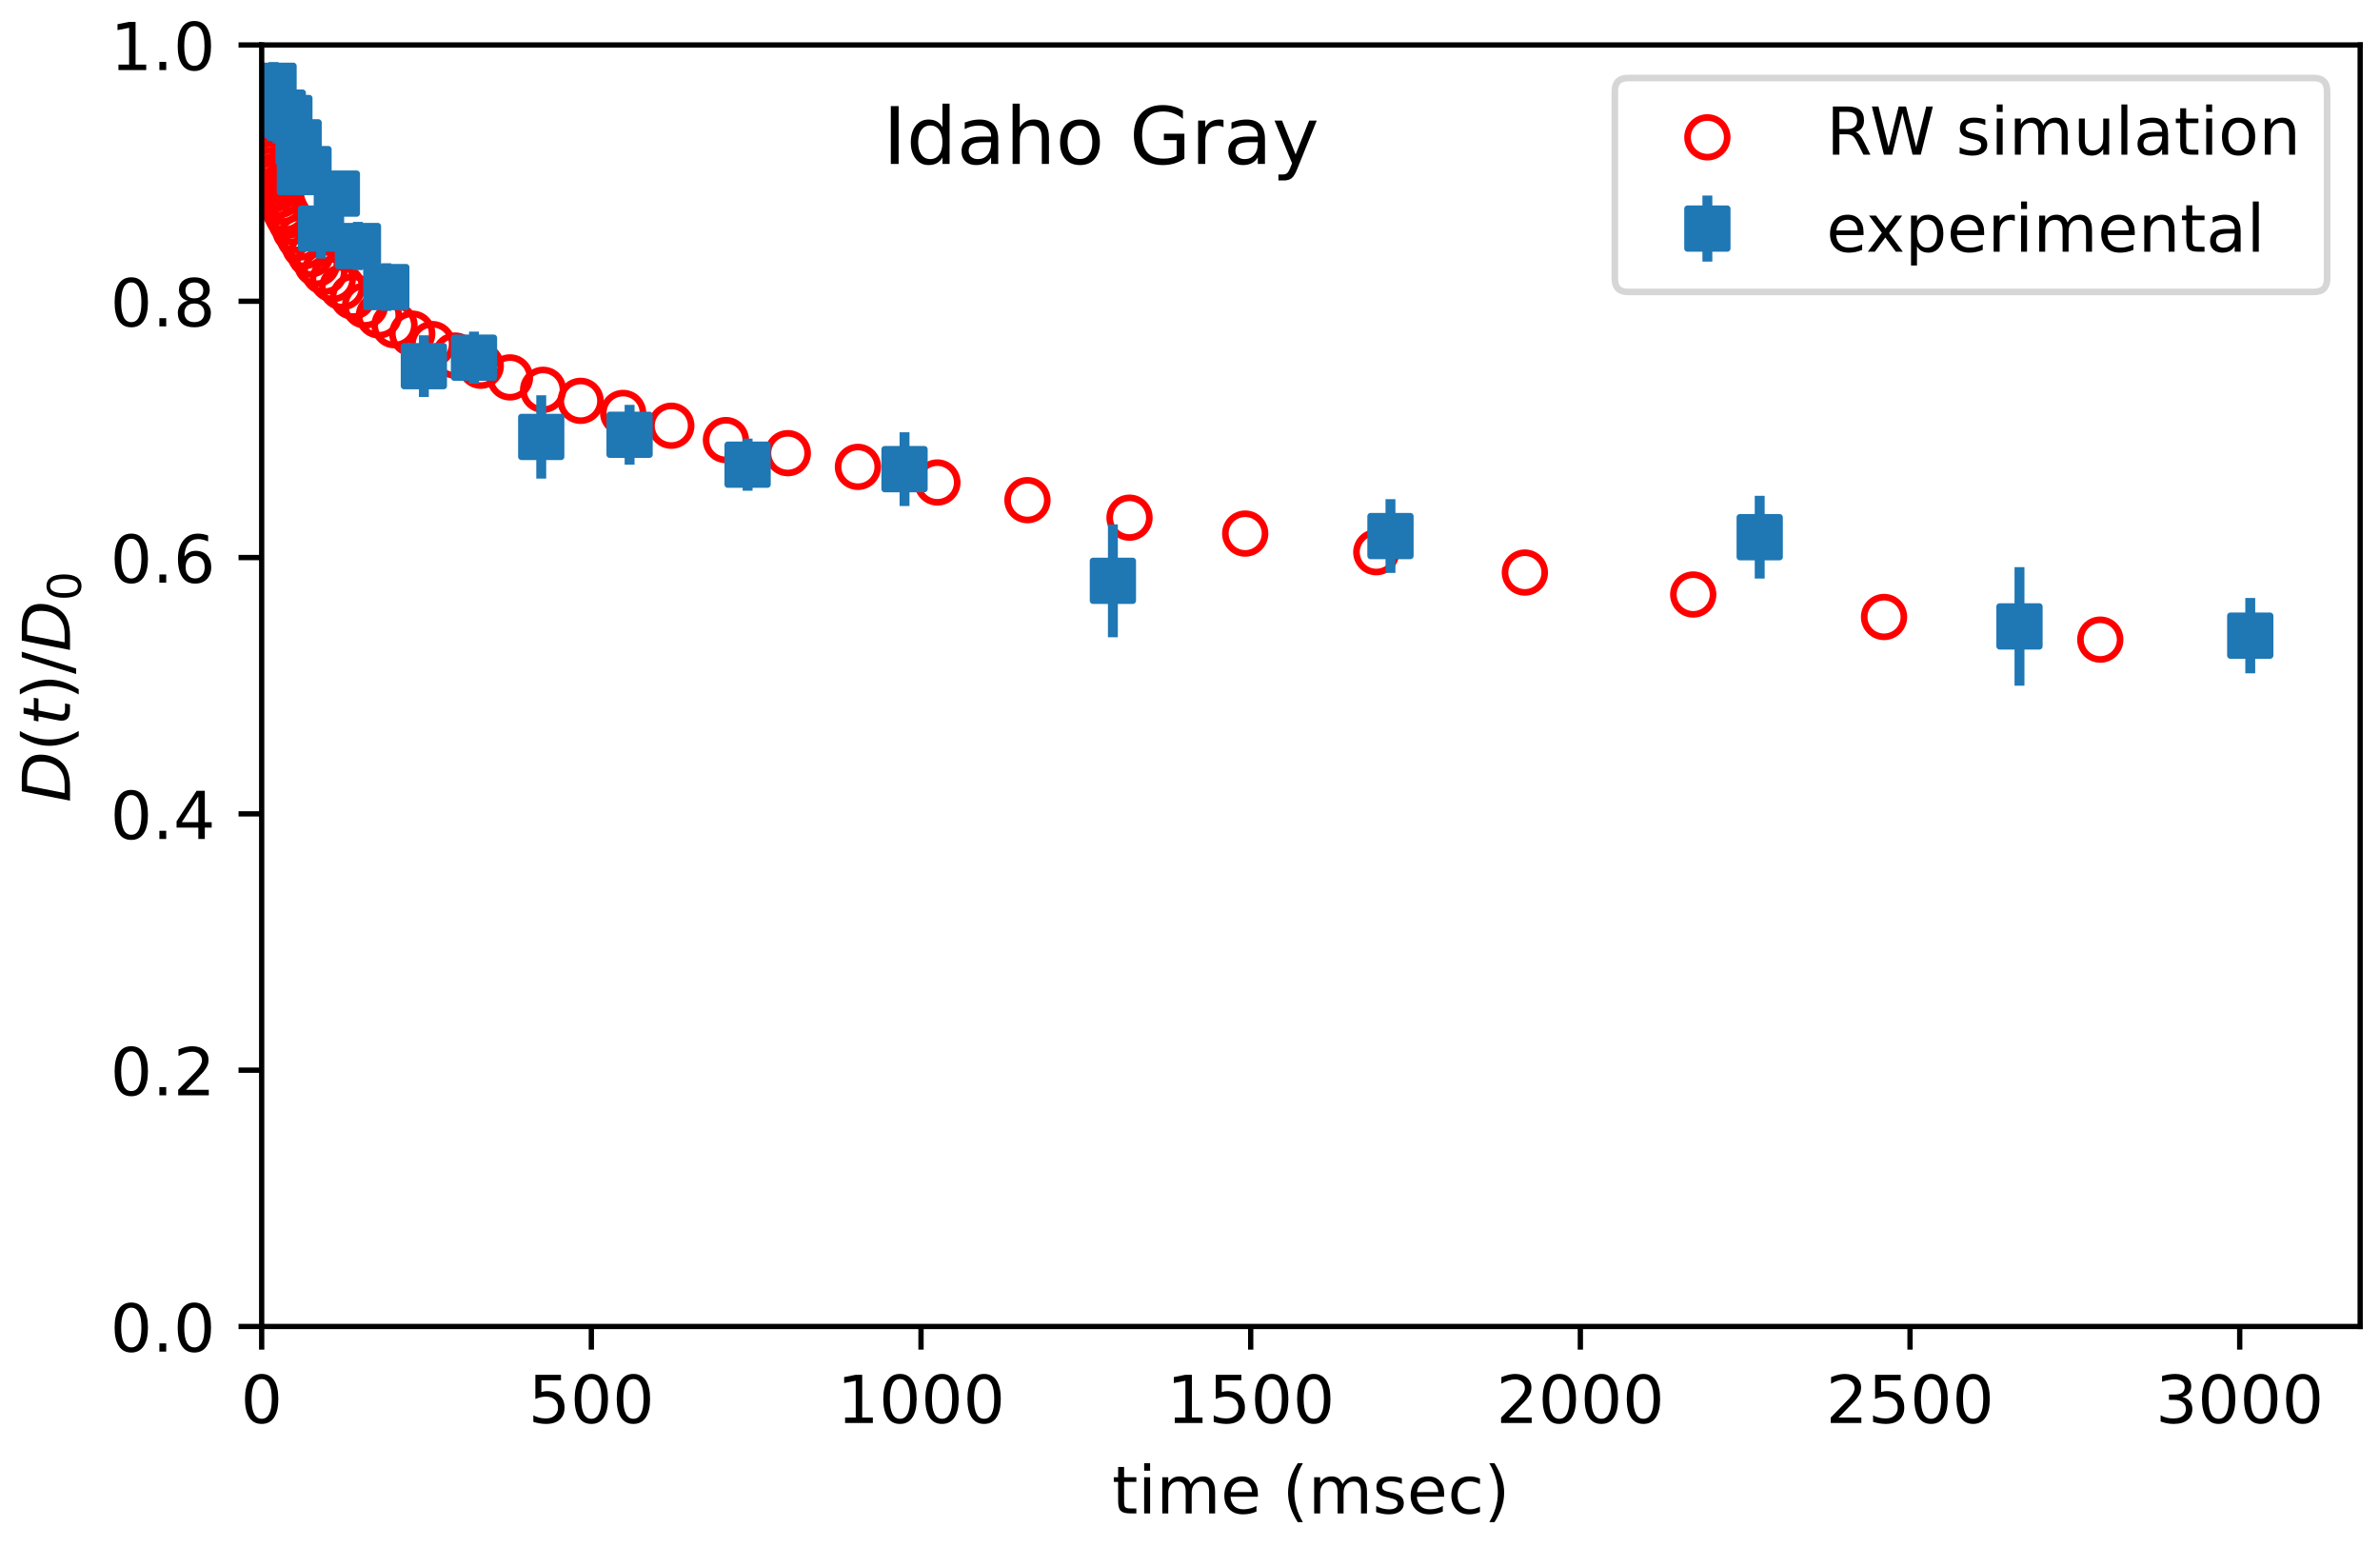 <?xml version="1.0" encoding="utf-8" standalone="no"?>
<!DOCTYPE svg PUBLIC "-//W3C//DTD SVG 1.1//EN"
  "http://www.w3.org/Graphics/SVG/1.1/DTD/svg11.dtd">
<!-- Created with matplotlib (https://matplotlib.org/) -->
<svg height="234pt" version="1.1" viewBox="0 0 360 234" width="360pt" xmlns="http://www.w3.org/2000/svg" xmlns:xlink="http://www.w3.org/1999/xlink">
 <defs>
  <style type="text/css">*{stroke-linecap:butt;stroke-linejoin:round;}</style>
 </defs>
 <g id="figure_1">
  <g id="patch_1">
   <path d="M 0 234 
L 360 234 
L 360 0 
L 0 0 
z
" style="fill:#ffffff;"/>
  </g>
  <g id="axes_1">
   <g id="patch_2">
    <path d="M 39.581 200.644 
L 357 200.644 
L 357 6.799 
L 39.581 6.799 
z
" style="fill:#ffffff;"/>
   </g>
   <g id="PathCollection_1">
    <defs>
     <path d="M 0 3 
C 0.796 3 1.559 2.684 2.121 2.121 
C 2.684 1.559 3 0.796 3 -0 
C 3 -0.796 2.684 -1.559 2.121 -2.121 
C 1.559 -2.684 0.796 -3 0 -3 
C -0.796 -3 -1.559 -2.684 -2.121 -2.121 
C -2.684 -1.559 -3 -0.796 -3 0 
C -3 0.796 -2.684 1.559 -2.121 2.121 
C -1.559 2.684 -0.796 3 0 3 
z
" id="C0_0_4585c944d9"/>
    </defs>
    <g clip-path="url(#p3c8e3749dc)">
     <use style="fill:none;stroke:#ff0000;" x="40.579" xlink:href="#C0_0_4585c944d9" y="21.823"/>
    </g>
    <g clip-path="url(#p3c8e3749dc)">
     <use style="fill:none;stroke:#ff0000;" x="40.712" xlink:href="#C0_0_4585c944d9" y="23.002"/>
    </g>
    <g clip-path="url(#p3c8e3749dc)">
     <use style="fill:none;stroke:#ff0000;" x="40.865" xlink:href="#C0_0_4585c944d9" y="23.796"/>
    </g>
    <g clip-path="url(#p3c8e3749dc)">
     <use style="fill:none;stroke:#ff0000;" x="41.034" xlink:href="#C0_0_4585c944d9" y="24.733"/>
    </g>
    <g clip-path="url(#p3c8e3749dc)">
     <use style="fill:none;stroke:#ff0000;" x="41.227" xlink:href="#C0_0_4585c944d9" y="25.685"/>
    </g>
    <g clip-path="url(#p3c8e3749dc)">
     <use style="fill:none;stroke:#ff0000;" x="41.446" xlink:href="#C0_0_4585c944d9" y="26.636"/>
    </g>
    <g clip-path="url(#p3c8e3749dc)">
     <use style="fill:none;stroke:#ff0000;" x="41.696" xlink:href="#C0_0_4585c944d9" y="27.45"/>
    </g>
    <g clip-path="url(#p3c8e3749dc)">
     <use style="fill:none;stroke:#ff0000;" x="41.978" xlink:href="#C0_0_4585c944d9" y="28.495"/>
    </g>
    <g clip-path="url(#p3c8e3749dc)">
     <use style="fill:none;stroke:#ff0000;" x="42.298" xlink:href="#C0_0_4585c944d9" y="29.499"/>
    </g>
    <g clip-path="url(#p3c8e3749dc)">
     <use style="fill:none;stroke:#ff0000;" x="42.66" xlink:href="#C0_0_4585c944d9" y="30.512"/>
    </g>
    <g clip-path="url(#p3c8e3749dc)">
     <use style="fill:none;stroke:#ff0000;" x="43.069" xlink:href="#C0_0_4585c944d9" y="31.724"/>
    </g>
    <g clip-path="url(#p3c8e3749dc)">
     <use style="fill:none;stroke:#ff0000;" x="43.534" xlink:href="#C0_0_4585c944d9" y="32.617"/>
    </g>
    <g clip-path="url(#p3c8e3749dc)">
     <use style="fill:none;stroke:#ff0000;" x="44.059" xlink:href="#C0_0_4585c944d9" y="33.58"/>
    </g>
    <g clip-path="url(#p3c8e3749dc)">
     <use style="fill:none;stroke:#ff0000;" x="44.658" xlink:href="#C0_0_4585c944d9" y="34.807"/>
    </g>
    <g clip-path="url(#p3c8e3749dc)">
     <use style="fill:none;stroke:#ff0000;" x="45.333" xlink:href="#C0_0_4585c944d9" y="35.928"/>
    </g>
    <g clip-path="url(#p3c8e3749dc)">
     <use style="fill:none;stroke:#ff0000;" x="46.097" xlink:href="#C0_0_4585c944d9" y="37.218"/>
    </g>
    <g clip-path="url(#p3c8e3749dc)">
     <use style="fill:none;stroke:#ff0000;" x="46.968" xlink:href="#C0_0_4585c944d9" y="38.489"/>
    </g>
    <g clip-path="url(#p3c8e3749dc)">
     <use style="fill:none;stroke:#ff0000;" x="47.952" xlink:href="#C0_0_4585c944d9" y="39.903"/>
    </g>
    <g clip-path="url(#p3c8e3749dc)">
     <use style="fill:none;stroke:#ff0000;" x="49.066" xlink:href="#C0_0_4585c944d9" y="41.109"/>
    </g>
    <g clip-path="url(#p3c8e3749dc)">
     <use style="fill:none;stroke:#ff0000;" x="50.333" xlink:href="#C0_0_4585c944d9" y="42.232"/>
    </g>
    <g clip-path="url(#p3c8e3749dc)">
     <use style="fill:none;stroke:#ff0000;" x="51.762" xlink:href="#C0_0_4585c944d9" y="43.438"/>
    </g>
    <g clip-path="url(#p3c8e3749dc)">
     <use style="fill:none;stroke:#ff0000;" x="53.388" xlink:href="#C0_0_4585c944d9" y="44.873"/>
    </g>
    <g clip-path="url(#p3c8e3749dc)">
     <use style="fill:none;stroke:#ff0000;" x="55.226" xlink:href="#C0_0_4585c944d9" y="46.203"/>
    </g>
    <g clip-path="url(#p3c8e3749dc)">
     <use style="fill:none;stroke:#ff0000;" x="57.314" xlink:href="#C0_0_4585c944d9" y="47.708"/>
    </g>
    <g clip-path="url(#p3c8e3749dc)">
     <use style="fill:none;stroke:#ff0000;" x="59.674" xlink:href="#C0_0_4585c944d9" y="49.192"/>
    </g>
    <g clip-path="url(#p3c8e3749dc)">
     <use style="fill:none;stroke:#ff0000;" x="62.354" xlink:href="#C0_0_4585c944d9" y="50.464"/>
    </g>
    <g clip-path="url(#p3c8e3749dc)">
     <use style="fill:none;stroke:#ff0000;" x="65.389" xlink:href="#C0_0_4585c944d9" y="52.044"/>
    </g>
    <g clip-path="url(#p3c8e3749dc)">
     <use style="fill:none;stroke:#ff0000;" x="68.83" xlink:href="#C0_0_4585c944d9" y="53.78"/>
    </g>
    <g clip-path="url(#p3c8e3749dc)">
     <use style="fill:none;stroke:#ff0000;" x="72.726" xlink:href="#C0_0_4585c944d9" y="55.32"/>
    </g>
    <g clip-path="url(#p3c8e3749dc)">
     <use style="fill:none;stroke:#ff0000;" x="77.144" xlink:href="#C0_0_4585c944d9" y="57.086"/>
    </g>
    <g clip-path="url(#p3c8e3749dc)">
     <use style="fill:none;stroke:#ff0000;" x="82.151" xlink:href="#C0_0_4585c944d9" y="58.962"/>
    </g>
    <g clip-path="url(#p3c8e3749dc)">
     <use style="fill:none;stroke:#ff0000;" x="87.826" xlink:href="#C0_0_4585c944d9" y="60.631"/>
    </g>
    <g clip-path="url(#p3c8e3749dc)">
     <use style="fill:none;stroke:#ff0000;" x="94.255" xlink:href="#C0_0_4585c944d9" y="62.458"/>
    </g>
    <g clip-path="url(#p3c8e3749dc)">
     <use style="fill:none;stroke:#ff0000;" x="101.542" xlink:href="#C0_0_4585c944d9" y="64.396"/>
    </g>
    <g clip-path="url(#p3c8e3749dc)">
     <use style="fill:none;stroke:#ff0000;" x="109.803" xlink:href="#C0_0_4585c944d9" y="66.57"/>
    </g>
    <g clip-path="url(#p3c8e3749dc)">
     <use style="fill:none;stroke:#ff0000;" x="119.162" xlink:href="#C0_0_4585c944d9" y="68.545"/>
    </g>
    <g clip-path="url(#p3c8e3749dc)">
     <use style="fill:none;stroke:#ff0000;" x="129.77" xlink:href="#C0_0_4585c944d9" y="70.621"/>
    </g>
    <g clip-path="url(#p3c8e3749dc)">
     <use style="fill:none;stroke:#ff0000;" x="141.791" xlink:href="#C0_0_4585c944d9" y="72.982"/>
    </g>
    <g clip-path="url(#p3c8e3749dc)">
     <use style="fill:none;stroke:#ff0000;" x="155.414" xlink:href="#C0_0_4585c944d9" y="75.654"/>
    </g>
    <g clip-path="url(#p3c8e3749dc)">
     <use style="fill:none;stroke:#ff0000;" x="170.853" xlink:href="#C0_0_4585c944d9" y="78.304"/>
    </g>
    <g clip-path="url(#p3c8e3749dc)">
     <use style="fill:none;stroke:#ff0000;" x="188.349" xlink:href="#C0_0_4585c944d9" y="80.708"/>
    </g>
    <g clip-path="url(#p3c8e3749dc)">
     <use style="fill:none;stroke:#ff0000;" x="208.18" xlink:href="#C0_0_4585c944d9" y="83.525"/>
    </g>
    <g clip-path="url(#p3c8e3749dc)">
     <use style="fill:none;stroke:#ff0000;" x="230.653" xlink:href="#C0_0_4585c944d9" y="86.605"/>
    </g>
    <g clip-path="url(#p3c8e3749dc)">
     <use style="fill:none;stroke:#ff0000;" x="256.118" xlink:href="#C0_0_4585c944d9" y="89.927"/>
    </g>
    <g clip-path="url(#p3c8e3749dc)">
     <use style="fill:none;stroke:#ff0000;" x="284.98" xlink:href="#C0_0_4585c944d9" y="93.326"/>
    </g>
    <g clip-path="url(#p3c8e3749dc)">
     <use style="fill:none;stroke:#ff0000;" x="317.689" xlink:href="#C0_0_4585c944d9" y="96.751"/>
    </g>
   </g>
   <g id="matplotlib.axis_1">
    <g id="xtick_1">
     <g id="line2d_1">
      <defs>
       <path d="M 0 0 
L 0 3.5 
" id="ma0c7894ec2" style="stroke:#000000;stroke-width:0.8;"/>
      </defs>
      <g>
       <use style="stroke:#000000;stroke-width:0.8;" x="39.581" xlink:href="#ma0c7894ec2" y="200.644"/>
      </g>
     </g>
     <g id="text_1">
      <!-- 0 -->
      <g transform="translate(36.4 215.242)scale(0.1 -0.1)">
       <defs>
        <path d="M 31.781 66.406 
Q 24.172 66.406 20.328 58.906 
Q 16.5 51.422 16.5 36.375 
Q 16.5 21.391 20.328 13.891 
Q 24.172 6.391 31.781 6.391 
Q 39.453 6.391 43.281 13.891 
Q 47.125 21.391 47.125 36.375 
Q 47.125 51.422 43.281 58.906 
Q 39.453 66.406 31.781 66.406 
z
M 31.781 74.219 
Q 44.047 74.219 50.516 64.516 
Q 56.984 54.828 56.984 36.375 
Q 56.984 17.969 50.516 8.266 
Q 44.047 -1.422 31.781 -1.422 
Q 19.531 -1.422 13.062 8.266 
Q 6.594 17.969 6.594 36.375 
Q 6.594 54.828 13.062 64.516 
Q 19.531 74.219 31.781 74.219 
z
" id="DejaVuSans-48"/>
       </defs>
       <use xlink:href="#DejaVuSans-48"/>
      </g>
     </g>
    </g>
    <g id="xtick_2">
     <g id="line2d_2">
      <g>
       <use style="stroke:#000000;stroke-width:0.8;" x="89.448" xlink:href="#ma0c7894ec2" y="200.644"/>
      </g>
     </g>
     <g id="text_2">
      <!-- 500 -->
      <g transform="translate(79.904 215.242)scale(0.1 -0.1)">
       <defs>
        <path d="M 10.797 72.906 
L 49.516 72.906 
L 49.516 64.594 
L 19.828 64.594 
L 19.828 46.734 
Q 21.969 47.469 24.109 47.828 
Q 26.266 48.188 28.422 48.188 
Q 40.625 48.188 47.75 41.5 
Q 54.891 34.812 54.891 23.391 
Q 54.891 11.625 47.562 5.094 
Q 40.234 -1.422 26.906 -1.422 
Q 22.312 -1.422 17.547 -0.641 
Q 12.797 0.141 7.719 1.703 
L 7.719 11.625 
Q 12.109 9.234 16.797 8.062 
Q 21.484 6.891 26.703 6.891 
Q 35.156 6.891 40.078 11.328 
Q 45.016 15.766 45.016 23.391 
Q 45.016 31 40.078 35.438 
Q 35.156 39.891 26.703 39.891 
Q 22.75 39.891 18.812 39.016 
Q 14.891 38.141 10.797 36.281 
z
" id="DejaVuSans-53"/>
       </defs>
       <use xlink:href="#DejaVuSans-53"/>
       <use x="63.623" xlink:href="#DejaVuSans-48"/>
       <use x="127.246" xlink:href="#DejaVuSans-48"/>
      </g>
     </g>
    </g>
    <g id="xtick_3">
     <g id="line2d_3">
      <g>
       <use style="stroke:#000000;stroke-width:0.8;" x="139.314" xlink:href="#ma0c7894ec2" y="200.644"/>
      </g>
     </g>
     <g id="text_3">
      <!-- 1000 -->
      <g transform="translate(126.589 215.242)scale(0.1 -0.1)">
       <defs>
        <path d="M 12.406 8.297 
L 28.516 8.297 
L 28.516 63.922 
L 10.984 60.406 
L 10.984 69.391 
L 28.422 72.906 
L 38.281 72.906 
L 38.281 8.297 
L 54.391 8.297 
L 54.391 0 
L 12.406 0 
z
" id="DejaVuSans-49"/>
       </defs>
       <use xlink:href="#DejaVuSans-49"/>
       <use x="63.623" xlink:href="#DejaVuSans-48"/>
       <use x="127.246" xlink:href="#DejaVuSans-48"/>
       <use x="190.869" xlink:href="#DejaVuSans-48"/>
      </g>
     </g>
    </g>
    <g id="xtick_4">
     <g id="line2d_4">
      <g>
       <use style="stroke:#000000;stroke-width:0.8;" x="189.181" xlink:href="#ma0c7894ec2" y="200.644"/>
      </g>
     </g>
     <g id="text_4">
      <!-- 1500 -->
      <g transform="translate(176.456 215.242)scale(0.1 -0.1)">
       <use xlink:href="#DejaVuSans-49"/>
       <use x="63.623" xlink:href="#DejaVuSans-53"/>
       <use x="127.246" xlink:href="#DejaVuSans-48"/>
       <use x="190.869" xlink:href="#DejaVuSans-48"/>
      </g>
     </g>
    </g>
    <g id="xtick_5">
     <g id="line2d_5">
      <g>
       <use style="stroke:#000000;stroke-width:0.8;" x="239.047" xlink:href="#ma0c7894ec2" y="200.644"/>
      </g>
     </g>
     <g id="text_5">
      <!-- 2000 -->
      <g transform="translate(226.322 215.242)scale(0.1 -0.1)">
       <defs>
        <path d="M 19.188 8.297 
L 53.609 8.297 
L 53.609 0 
L 7.328 0 
L 7.328 8.297 
Q 12.938 14.109 22.625 23.891 
Q 32.328 33.688 34.812 36.531 
Q 39.547 41.844 41.422 45.531 
Q 43.312 49.219 43.312 52.781 
Q 43.312 58.594 39.234 62.25 
Q 35.156 65.922 28.609 65.922 
Q 23.969 65.922 18.812 64.312 
Q 13.672 62.703 7.812 59.422 
L 7.812 69.391 
Q 13.766 71.781 18.938 73 
Q 24.125 74.219 28.422 74.219 
Q 39.75 74.219 46.484 68.547 
Q 53.219 62.891 53.219 53.422 
Q 53.219 48.922 51.531 44.891 
Q 49.859 40.875 45.406 35.406 
Q 44.188 33.984 37.641 27.219 
Q 31.109 20.453 19.188 8.297 
z
" id="DejaVuSans-50"/>
       </defs>
       <use xlink:href="#DejaVuSans-50"/>
       <use x="63.623" xlink:href="#DejaVuSans-48"/>
       <use x="127.246" xlink:href="#DejaVuSans-48"/>
       <use x="190.869" xlink:href="#DejaVuSans-48"/>
      </g>
     </g>
    </g>
    <g id="xtick_6">
     <g id="line2d_6">
      <g>
       <use style="stroke:#000000;stroke-width:0.8;" x="288.913" xlink:href="#ma0c7894ec2" y="200.644"/>
      </g>
     </g>
     <g id="text_6">
      <!-- 2500 -->
      <g transform="translate(276.188 215.242)scale(0.1 -0.1)">
       <use xlink:href="#DejaVuSans-50"/>
       <use x="63.623" xlink:href="#DejaVuSans-53"/>
       <use x="127.246" xlink:href="#DejaVuSans-48"/>
       <use x="190.869" xlink:href="#DejaVuSans-48"/>
      </g>
     </g>
    </g>
    <g id="xtick_7">
     <g id="line2d_7">
      <g>
       <use style="stroke:#000000;stroke-width:0.8;" x="338.78" xlink:href="#ma0c7894ec2" y="200.644"/>
      </g>
     </g>
     <g id="text_7">
      <!-- 3000 -->
      <g transform="translate(326.055 215.242)scale(0.1 -0.1)">
       <defs>
        <path d="M 40.578 39.312 
Q 47.656 37.797 51.625 33 
Q 55.609 28.219 55.609 21.188 
Q 55.609 10.406 48.188 4.484 
Q 40.766 -1.422 27.094 -1.422 
Q 22.516 -1.422 17.656 -0.516 
Q 12.797 0.391 7.625 2.203 
L 7.625 11.719 
Q 11.719 9.328 16.594 8.109 
Q 21.484 6.891 26.812 6.891 
Q 36.078 6.891 40.938 10.547 
Q 45.797 14.203 45.797 21.188 
Q 45.797 27.641 41.281 31.266 
Q 36.766 34.906 28.719 34.906 
L 20.219 34.906 
L 20.219 43.016 
L 29.109 43.016 
Q 36.375 43.016 40.234 45.922 
Q 44.094 48.828 44.094 54.297 
Q 44.094 59.906 40.109 62.906 
Q 36.141 65.922 28.719 65.922 
Q 24.656 65.922 20.016 65.031 
Q 15.375 64.156 9.812 62.312 
L 9.812 71.094 
Q 15.438 72.656 20.344 73.438 
Q 25.25 74.219 29.594 74.219 
Q 40.828 74.219 47.359 69.109 
Q 53.906 64.016 53.906 55.328 
Q 53.906 49.266 50.438 45.094 
Q 46.969 40.922 40.578 39.312 
z
" id="DejaVuSans-51"/>
       </defs>
       <use xlink:href="#DejaVuSans-51"/>
       <use x="63.623" xlink:href="#DejaVuSans-48"/>
       <use x="127.246" xlink:href="#DejaVuSans-48"/>
       <use x="190.869" xlink:href="#DejaVuSans-48"/>
      </g>
     </g>
    </g>
    <g id="text_8">
     <!-- time (msec) -->
     <g transform="translate(168.203 228.92)scale(0.1 -0.1)">
      <defs>
       <path d="M 18.312 70.219 
L 18.312 54.688 
L 36.812 54.688 
L 36.812 47.703 
L 18.312 47.703 
L 18.312 18.016 
Q 18.312 11.328 20.141 9.422 
Q 21.969 7.516 27.594 7.516 
L 36.812 7.516 
L 36.812 0 
L 27.594 0 
Q 17.188 0 13.234 3.875 
Q 9.281 7.766 9.281 18.016 
L 9.281 47.703 
L 2.688 47.703 
L 2.688 54.688 
L 9.281 54.688 
L 9.281 70.219 
z
" id="DejaVuSans-116"/>
       <path d="M 9.422 54.688 
L 18.406 54.688 
L 18.406 0 
L 9.422 0 
z
M 9.422 75.984 
L 18.406 75.984 
L 18.406 64.594 
L 9.422 64.594 
z
" id="DejaVuSans-105"/>
       <path d="M 52 44.188 
Q 55.375 50.25 60.062 53.125 
Q 64.75 56 71.094 56 
Q 79.641 56 84.281 50.016 
Q 88.922 44.047 88.922 33.016 
L 88.922 0 
L 79.891 0 
L 79.891 32.719 
Q 79.891 40.578 77.094 44.375 
Q 74.312 48.188 68.609 48.188 
Q 61.625 48.188 57.562 43.547 
Q 53.516 38.922 53.516 30.906 
L 53.516 0 
L 44.484 0 
L 44.484 32.719 
Q 44.484 40.625 41.703 44.406 
Q 38.922 48.188 33.109 48.188 
Q 26.219 48.188 22.156 43.531 
Q 18.109 38.875 18.109 30.906 
L 18.109 0 
L 9.078 0 
L 9.078 54.688 
L 18.109 54.688 
L 18.109 46.188 
Q 21.188 51.219 25.484 53.609 
Q 29.781 56 35.688 56 
Q 41.656 56 45.828 52.969 
Q 50 49.953 52 44.188 
z
" id="DejaVuSans-109"/>
       <path d="M 56.203 29.594 
L 56.203 25.203 
L 14.891 25.203 
Q 15.484 15.922 20.484 11.062 
Q 25.484 6.203 34.422 6.203 
Q 39.594 6.203 44.453 7.469 
Q 49.312 8.734 54.109 11.281 
L 54.109 2.781 
Q 49.266 0.734 44.188 -0.344 
Q 39.109 -1.422 33.891 -1.422 
Q 20.797 -1.422 13.156 6.188 
Q 5.516 13.812 5.516 26.812 
Q 5.516 40.234 12.766 48.109 
Q 20.016 56 32.328 56 
Q 43.359 56 49.781 48.891 
Q 56.203 41.797 56.203 29.594 
z
M 47.219 32.234 
Q 47.125 39.594 43.094 43.984 
Q 39.062 48.391 32.422 48.391 
Q 24.906 48.391 20.391 44.141 
Q 15.875 39.891 15.188 32.172 
z
" id="DejaVuSans-101"/>
       <path id="DejaVuSans-32"/>
       <path d="M 31 75.875 
Q 24.469 64.656 21.281 53.656 
Q 18.109 42.672 18.109 31.391 
Q 18.109 20.125 21.312 9.062 
Q 24.516 -2 31 -13.188 
L 23.188 -13.188 
Q 15.875 -1.703 12.234 9.375 
Q 8.594 20.453 8.594 31.391 
Q 8.594 42.281 12.203 53.312 
Q 15.828 64.359 23.188 75.875 
z
" id="DejaVuSans-40"/>
       <path d="M 44.281 53.078 
L 44.281 44.578 
Q 40.484 46.531 36.375 47.5 
Q 32.281 48.484 27.875 48.484 
Q 21.188 48.484 17.844 46.438 
Q 14.5 44.391 14.5 40.281 
Q 14.5 37.156 16.891 35.375 
Q 19.281 33.594 26.516 31.984 
L 29.594 31.297 
Q 39.156 29.25 43.188 25.516 
Q 47.219 21.781 47.219 15.094 
Q 47.219 7.469 41.188 3.016 
Q 35.156 -1.422 24.609 -1.422 
Q 20.219 -1.422 15.453 -0.562 
Q 10.688 0.297 5.422 2 
L 5.422 11.281 
Q 10.406 8.688 15.234 7.391 
Q 20.062 6.109 24.812 6.109 
Q 31.156 6.109 34.562 8.281 
Q 37.984 10.453 37.984 14.406 
Q 37.984 18.062 35.516 20.016 
Q 33.062 21.969 24.703 23.781 
L 21.578 24.516 
Q 13.234 26.266 9.516 29.906 
Q 5.812 33.547 5.812 39.891 
Q 5.812 47.609 11.281 51.797 
Q 16.75 56 26.812 56 
Q 31.781 56 36.172 55.266 
Q 40.578 54.547 44.281 53.078 
z
" id="DejaVuSans-115"/>
       <path d="M 48.781 52.594 
L 48.781 44.188 
Q 44.969 46.297 41.141 47.344 
Q 37.312 48.391 33.406 48.391 
Q 24.656 48.391 19.812 42.844 
Q 14.984 37.312 14.984 27.297 
Q 14.984 17.281 19.812 11.734 
Q 24.656 6.203 33.406 6.203 
Q 37.312 6.203 41.141 7.25 
Q 44.969 8.297 48.781 10.406 
L 48.781 2.094 
Q 45.016 0.344 40.984 -0.531 
Q 36.969 -1.422 32.422 -1.422 
Q 20.062 -1.422 12.781 6.344 
Q 5.516 14.109 5.516 27.297 
Q 5.516 40.672 12.859 48.328 
Q 20.219 56 33.016 56 
Q 37.156 56 41.109 55.141 
Q 45.062 54.297 48.781 52.594 
z
" id="DejaVuSans-99"/>
       <path d="M 8.016 75.875 
L 15.828 75.875 
Q 23.141 64.359 26.781 53.312 
Q 30.422 42.281 30.422 31.391 
Q 30.422 20.453 26.781 9.375 
Q 23.141 -1.703 15.828 -13.188 
L 8.016 -13.188 
Q 14.5 -2 17.703 9.062 
Q 20.906 20.125 20.906 31.391 
Q 20.906 42.672 17.703 53.656 
Q 14.5 64.656 8.016 75.875 
z
" id="DejaVuSans-41"/>
      </defs>
      <use xlink:href="#DejaVuSans-116"/>
      <use x="39.209" xlink:href="#DejaVuSans-105"/>
      <use x="66.992" xlink:href="#DejaVuSans-109"/>
      <use x="164.404" xlink:href="#DejaVuSans-101"/>
      <use x="225.928" xlink:href="#DejaVuSans-32"/>
      <use x="257.715" xlink:href="#DejaVuSans-40"/>
      <use x="296.729" xlink:href="#DejaVuSans-109"/>
      <use x="394.141" xlink:href="#DejaVuSans-115"/>
      <use x="446.24" xlink:href="#DejaVuSans-101"/>
      <use x="507.764" xlink:href="#DejaVuSans-99"/>
      <use x="562.744" xlink:href="#DejaVuSans-41"/>
     </g>
    </g>
   </g>
   <g id="matplotlib.axis_2">
    <g id="ytick_1">
     <g id="line2d_8">
      <defs>
       <path d="M 0 0 
L -3.5 0 
" id="mb17538ccdf" style="stroke:#000000;stroke-width:0.8;"/>
      </defs>
      <g>
       <use style="stroke:#000000;stroke-width:0.8;" x="39.581" xlink:href="#mb17538ccdf" y="200.644"/>
      </g>
     </g>
     <g id="text_9">
      <!-- 0.0 -->
      <g transform="translate(16.678 204.443)scale(0.1 -0.1)">
       <defs>
        <path d="M 10.688 12.406 
L 21 12.406 
L 21 0 
L 10.688 0 
z
" id="DejaVuSans-46"/>
       </defs>
       <use xlink:href="#DejaVuSans-48"/>
       <use x="63.623" xlink:href="#DejaVuSans-46"/>
       <use x="95.41" xlink:href="#DejaVuSans-48"/>
      </g>
     </g>
    </g>
    <g id="ytick_2">
     <g id="line2d_9">
      <g>
       <use style="stroke:#000000;stroke-width:0.8;" x="39.581" xlink:href="#mb17538ccdf" y="161.875"/>
      </g>
     </g>
     <g id="text_10">
      <!-- 0.2 -->
      <g transform="translate(16.678 165.674)scale(0.1 -0.1)">
       <use xlink:href="#DejaVuSans-48"/>
       <use x="63.623" xlink:href="#DejaVuSans-46"/>
       <use x="95.41" xlink:href="#DejaVuSans-50"/>
      </g>
     </g>
    </g>
    <g id="ytick_3">
     <g id="line2d_10">
      <g>
       <use style="stroke:#000000;stroke-width:0.8;" x="39.581" xlink:href="#mb17538ccdf" y="123.106"/>
      </g>
     </g>
     <g id="text_11">
      <!-- 0.4 -->
      <g transform="translate(16.678 126.905)scale(0.1 -0.1)">
       <defs>
        <path d="M 37.797 64.312 
L 12.891 25.391 
L 37.797 25.391 
z
M 35.203 72.906 
L 47.609 72.906 
L 47.609 25.391 
L 58.016 25.391 
L 58.016 17.188 
L 47.609 17.188 
L 47.609 0 
L 37.797 0 
L 37.797 17.188 
L 4.891 17.188 
L 4.891 26.703 
z
" id="DejaVuSans-52"/>
       </defs>
       <use xlink:href="#DejaVuSans-48"/>
       <use x="63.623" xlink:href="#DejaVuSans-46"/>
       <use x="95.41" xlink:href="#DejaVuSans-52"/>
      </g>
     </g>
    </g>
    <g id="ytick_4">
     <g id="line2d_11">
      <g>
       <use style="stroke:#000000;stroke-width:0.8;" x="39.581" xlink:href="#mb17538ccdf" y="84.337"/>
      </g>
     </g>
     <g id="text_12">
      <!-- 0.6 -->
      <g transform="translate(16.678 88.136)scale(0.1 -0.1)">
       <defs>
        <path d="M 33.016 40.375 
Q 26.375 40.375 22.484 35.828 
Q 18.609 31.297 18.609 23.391 
Q 18.609 15.531 22.484 10.953 
Q 26.375 6.391 33.016 6.391 
Q 39.656 6.391 43.531 10.953 
Q 47.406 15.531 47.406 23.391 
Q 47.406 31.297 43.531 35.828 
Q 39.656 40.375 33.016 40.375 
z
M 52.594 71.297 
L 52.594 62.312 
Q 48.875 64.062 45.094 64.984 
Q 41.312 65.922 37.594 65.922 
Q 27.828 65.922 22.672 59.328 
Q 17.531 52.734 16.797 39.406 
Q 19.672 43.656 24.016 45.922 
Q 28.375 48.188 33.594 48.188 
Q 44.578 48.188 50.953 41.516 
Q 57.328 34.859 57.328 23.391 
Q 57.328 12.156 50.688 5.359 
Q 44.047 -1.422 33.016 -1.422 
Q 20.359 -1.422 13.672 8.266 
Q 6.984 17.969 6.984 36.375 
Q 6.984 53.656 15.188 63.938 
Q 23.391 74.219 37.203 74.219 
Q 40.922 74.219 44.703 73.484 
Q 48.484 72.75 52.594 71.297 
z
" id="DejaVuSans-54"/>
       </defs>
       <use xlink:href="#DejaVuSans-48"/>
       <use x="63.623" xlink:href="#DejaVuSans-46"/>
       <use x="95.41" xlink:href="#DejaVuSans-54"/>
      </g>
     </g>
    </g>
    <g id="ytick_5">
     <g id="line2d_12">
      <g>
       <use style="stroke:#000000;stroke-width:0.8;" x="39.581" xlink:href="#mb17538ccdf" y="45.568"/>
      </g>
     </g>
     <g id="text_13">
      <!-- 0.8 -->
      <g transform="translate(16.678 49.367)scale(0.1 -0.1)">
       <defs>
        <path d="M 31.781 34.625 
Q 24.75 34.625 20.719 30.859 
Q 16.703 27.094 16.703 20.516 
Q 16.703 13.922 20.719 10.156 
Q 24.75 6.391 31.781 6.391 
Q 38.812 6.391 42.859 10.172 
Q 46.922 13.969 46.922 20.516 
Q 46.922 27.094 42.891 30.859 
Q 38.875 34.625 31.781 34.625 
z
M 21.922 38.812 
Q 15.578 40.375 12.031 44.719 
Q 8.5 49.078 8.5 55.328 
Q 8.5 64.062 14.719 69.141 
Q 20.953 74.219 31.781 74.219 
Q 42.672 74.219 48.875 69.141 
Q 55.078 64.062 55.078 55.328 
Q 55.078 49.078 51.531 44.719 
Q 48 40.375 41.703 38.812 
Q 48.828 37.156 52.797 32.312 
Q 56.781 27.484 56.781 20.516 
Q 56.781 9.906 50.312 4.234 
Q 43.844 -1.422 31.781 -1.422 
Q 19.734 -1.422 13.25 4.234 
Q 6.781 9.906 6.781 20.516 
Q 6.781 27.484 10.781 32.312 
Q 14.797 37.156 21.922 38.812 
z
M 18.312 54.391 
Q 18.312 48.734 21.844 45.562 
Q 25.391 42.391 31.781 42.391 
Q 38.141 42.391 41.719 45.562 
Q 45.312 48.734 45.312 54.391 
Q 45.312 60.062 41.719 63.234 
Q 38.141 66.406 31.781 66.406 
Q 25.391 66.406 21.844 63.234 
Q 18.312 60.062 18.312 54.391 
z
" id="DejaVuSans-56"/>
       </defs>
       <use xlink:href="#DejaVuSans-48"/>
       <use x="63.623" xlink:href="#DejaVuSans-46"/>
       <use x="95.41" xlink:href="#DejaVuSans-56"/>
      </g>
     </g>
    </g>
    <g id="ytick_6">
     <g id="line2d_13">
      <g>
       <use style="stroke:#000000;stroke-width:0.8;" x="39.581" xlink:href="#mb17538ccdf" y="6.799"/>
      </g>
     </g>
     <g id="text_14">
      <!-- 1.0 -->
      <g transform="translate(16.678 10.599)scale(0.1 -0.1)">
       <use xlink:href="#DejaVuSans-49"/>
       <use x="63.623" xlink:href="#DejaVuSans-46"/>
       <use x="95.41" xlink:href="#DejaVuSans-48"/>
      </g>
     </g>
    </g>
    <g id="text_15">
     <!-- $D(t)/D_0$ -->
     <g transform="translate(10.599 121.371)rotate(-90)scale(0.1 -0.1)">
      <defs>
       <path d="M 16.891 72.906 
L 38.094 72.906 
Q 54.984 72.906 63.594 65.75 
Q 72.219 58.594 72.219 44.484 
Q 72.219 35.156 68.938 26.531 
Q 65.672 17.922 59.906 12.016 
Q 54.109 5.953 45.172 2.969 
Q 36.234 0 24.031 0 
L 2.688 0 
z
M 25.203 64.797 
L 14.203 8.109 
L 27.094 8.109 
Q 43.656 8.109 52.734 17.625 
Q 61.812 27.156 61.812 44.484 
Q 61.812 54.984 55.953 59.891 
Q 50.094 64.797 37.594 64.797 
z
" id="DejaVuSans-Oblique-68"/>
       <path d="M 42.281 54.688 
L 40.922 47.703 
L 23 47.703 
L 17.188 18.016 
Q 16.891 16.359 16.75 15.234 
Q 16.609 14.109 16.609 13.484 
Q 16.609 10.359 18.484 8.938 
Q 20.359 7.516 24.516 7.516 
L 33.594 7.516 
L 32.078 0 
L 23.484 0 
Q 15.484 0 11.547 3.125 
Q 7.625 6.25 7.625 12.594 
Q 7.625 13.719 7.766 15.062 
Q 7.906 16.406 8.203 18.016 
L 14.016 47.703 
L 6.391 47.703 
L 7.812 54.688 
L 15.281 54.688 
L 18.312 70.219 
L 27.297 70.219 
L 24.312 54.688 
z
" id="DejaVuSans-Oblique-116"/>
       <path d="M 25.391 72.906 
L 33.688 72.906 
L 8.297 -9.281 
L 0 -9.281 
z
" id="DejaVuSans-47"/>
      </defs>
      <use transform="translate(0 0.125)" xlink:href="#DejaVuSans-Oblique-68"/>
      <use transform="translate(77.002 0.125)" xlink:href="#DejaVuSans-40"/>
      <use transform="translate(116.016 0.125)" xlink:href="#DejaVuSans-Oblique-116"/>
      <use transform="translate(155.225 0.125)" xlink:href="#DejaVuSans-41"/>
      <use transform="translate(194.238 0.125)" xlink:href="#DejaVuSans-47"/>
      <use transform="translate(227.93 0.125)" xlink:href="#DejaVuSans-Oblique-68"/>
      <use transform="translate(304.932 -16.281)scale(0.7)" xlink:href="#DejaVuSans-48"/>
     </g>
    </g>
   </g>
   <g id="LineCollection_1">
    <path clip-path="url(#p3c8e3749dc)" d="M 41.377 16.567 
L 41.377 9.389 
" style="fill:none;stroke:#1f77b4;stroke-width:1.5;"/>
    <path clip-path="url(#p3c8e3749dc)" d="M 41.975 21.678 
L 41.975 13.067 
" style="fill:none;stroke:#1f77b4;stroke-width:1.5;"/>
    <path clip-path="url(#p3c8e3749dc)" d="M 42.773 18.839 
L 42.773 15.231 
" style="fill:none;stroke:#1f77b4;stroke-width:1.5;"/>
    <path clip-path="url(#p3c8e3749dc)" d="M 43.77 18.675 
L 43.77 17.028 
" style="fill:none;stroke:#1f77b4;stroke-width:1.5;"/>
    <path clip-path="url(#p3c8e3749dc)" d="M 45.167 22.967 
L 45.167 20.096 
" style="fill:none;stroke:#1f77b4;stroke-width:1.5;"/>
    <path clip-path="url(#p3c8e3749dc)" d="M 45.366 28.722 
L 45.366 23.344 
" style="fill:none;stroke:#1f77b4;stroke-width:1.5;"/>
    <path clip-path="url(#p3c8e3749dc)" d="M 46.663 27.959 
L 46.663 23.194 
" style="fill:none;stroke:#1f77b4;stroke-width:1.5;"/>
    <path clip-path="url(#p3c8e3749dc)" d="M 48.557 39.121 
L 48.557 30.021 
" style="fill:none;stroke:#1f77b4;stroke-width:1.5;"/>
    <path clip-path="url(#p3c8e3749dc)" d="M 50.951 31.665 
L 50.951 26.912 
" style="fill:none;stroke:#1f77b4;stroke-width:1.5;"/>
    <path clip-path="url(#p3c8e3749dc)" d="M 54.142 40.86 
L 54.142 33.566 
" style="fill:none;stroke:#1f77b4;stroke-width:1.5;"/>
    <path clip-path="url(#p3c8e3749dc)" d="M 58.431 47.027 
L 58.431 39.82 
" style="fill:none;stroke:#1f77b4;stroke-width:1.5;"/>
    <path clip-path="url(#p3c8e3749dc)" d="M 64.116 60.051 
L 64.116 50.719 
" style="fill:none;stroke:#1f77b4;stroke-width:1.5;"/>
    <path clip-path="url(#p3c8e3749dc)" d="M 71.695 58.042 
L 71.695 50.164 
" style="fill:none;stroke:#1f77b4;stroke-width:1.5;"/>
    <path clip-path="url(#p3c8e3749dc)" d="M 81.868 72.397 
L 81.868 59.784 
" style="fill:none;stroke:#1f77b4;stroke-width:1.5;"/>
    <path clip-path="url(#p3c8e3749dc)" d="M 95.232 70.295 
L 95.232 61.239 
" style="fill:none;stroke:#1f77b4;stroke-width:1.5;"/>
    <path clip-path="url(#p3c8e3749dc)" d="M 113.084 74.228 
L 113.084 66.349 
" style="fill:none;stroke:#1f77b4;stroke-width:1.5;"/>
    <path clip-path="url(#p3c8e3749dc)" d="M 136.821 76.543 
L 136.821 65.383 
" style="fill:none;stroke:#1f77b4;stroke-width:1.5;"/>
    <path clip-path="url(#p3c8e3749dc)" d="M 168.336 96.391 
L 168.336 79.319 
" style="fill:none;stroke:#1f77b4;stroke-width:1.5;"/>
    <path clip-path="url(#p3c8e3749dc)" d="M 210.324 86.662 
L 210.324 75.506 
" style="fill:none;stroke:#1f77b4;stroke-width:1.5;"/>
    <path clip-path="url(#p3c8e3749dc)" d="M 266.174 87.509 
L 266.174 75 
" style="fill:none;stroke:#1f77b4;stroke-width:1.5;"/>
    <path clip-path="url(#p3c8e3749dc)" d="M 305.469 103.718 
L 305.469 85.784 
" style="fill:none;stroke:#1f77b4;stroke-width:1.5;"/>
    <path clip-path="url(#p3c8e3749dc)" d="M 340.375 101.847 
L 340.375 90.451 
" style="fill:none;stroke:#1f77b4;stroke-width:1.5;"/>
   </g>
   <g id="line2d_14">
    <defs>
     <path d="M -3 3 
L 3 3 
L 3 -3 
L -3 -3 
z
" id="m0840152253" style="stroke:#1f77b4;stroke-linejoin:miter;"/>
    </defs>
    <g clip-path="url(#p3c8e3749dc)">
     <use style="fill:#1f77b4;stroke:#1f77b4;stroke-linejoin:miter;" x="41.377" xlink:href="#m0840152253" y="12.978"/>
     <use style="fill:#1f77b4;stroke:#1f77b4;stroke-linejoin:miter;" x="41.975" xlink:href="#m0840152253" y="17.372"/>
     <use style="fill:#1f77b4;stroke:#1f77b4;stroke-linejoin:miter;" x="42.773" xlink:href="#m0840152253" y="17.035"/>
     <use style="fill:#1f77b4;stroke:#1f77b4;stroke-linejoin:miter;" x="43.77" xlink:href="#m0840152253" y="17.851"/>
     <use style="fill:#1f77b4;stroke:#1f77b4;stroke-linejoin:miter;" x="45.167" xlink:href="#m0840152253" y="21.532"/>
     <use style="fill:#1f77b4;stroke:#1f77b4;stroke-linejoin:miter;" x="45.366" xlink:href="#m0840152253" y="26.033"/>
     <use style="fill:#1f77b4;stroke:#1f77b4;stroke-linejoin:miter;" x="46.663" xlink:href="#m0840152253" y="25.576"/>
     <use style="fill:#1f77b4;stroke:#1f77b4;stroke-linejoin:miter;" x="48.557" xlink:href="#m0840152253" y="34.571"/>
     <use style="fill:#1f77b4;stroke:#1f77b4;stroke-linejoin:miter;" x="50.951" xlink:href="#m0840152253" y="29.288"/>
     <use style="fill:#1f77b4;stroke:#1f77b4;stroke-linejoin:miter;" x="54.142" xlink:href="#m0840152253" y="37.213"/>
     <use style="fill:#1f77b4;stroke:#1f77b4;stroke-linejoin:miter;" x="58.431" xlink:href="#m0840152253" y="43.423"/>
     <use style="fill:#1f77b4;stroke:#1f77b4;stroke-linejoin:miter;" x="64.116" xlink:href="#m0840152253" y="55.385"/>
     <use style="fill:#1f77b4;stroke:#1f77b4;stroke-linejoin:miter;" x="71.695" xlink:href="#m0840152253" y="54.103"/>
     <use style="fill:#1f77b4;stroke:#1f77b4;stroke-linejoin:miter;" x="81.868" xlink:href="#m0840152253" y="66.09"/>
     <use style="fill:#1f77b4;stroke:#1f77b4;stroke-linejoin:miter;" x="95.232" xlink:href="#m0840152253" y="65.767"/>
     <use style="fill:#1f77b4;stroke:#1f77b4;stroke-linejoin:miter;" x="113.084" xlink:href="#m0840152253" y="70.289"/>
     <use style="fill:#1f77b4;stroke:#1f77b4;stroke-linejoin:miter;" x="136.821" xlink:href="#m0840152253" y="70.963"/>
     <use style="fill:#1f77b4;stroke:#1f77b4;stroke-linejoin:miter;" x="168.336" xlink:href="#m0840152253" y="87.855"/>
     <use style="fill:#1f77b4;stroke:#1f77b4;stroke-linejoin:miter;" x="210.324" xlink:href="#m0840152253" y="81.084"/>
     <use style="fill:#1f77b4;stroke:#1f77b4;stroke-linejoin:miter;" x="266.174" xlink:href="#m0840152253" y="81.254"/>
     <use style="fill:#1f77b4;stroke:#1f77b4;stroke-linejoin:miter;" x="305.469" xlink:href="#m0840152253" y="94.751"/>
     <use style="fill:#1f77b4;stroke:#1f77b4;stroke-linejoin:miter;" x="340.375" xlink:href="#m0840152253" y="96.149"/>
    </g>
   </g>
   <g id="patch_3">
    <path d="M 39.581 200.644 
L 39.581 6.799 
" style="fill:none;stroke:#000000;stroke-linecap:square;stroke-linejoin:miter;stroke-width:0.8;"/>
   </g>
   <g id="patch_4">
    <path d="M 357 200.644 
L 357 6.799 
" style="fill:none;stroke:#000000;stroke-linecap:square;stroke-linejoin:miter;stroke-width:0.8;"/>
   </g>
   <g id="patch_5">
    <path d="M 39.581 200.644 
L 357 200.644 
" style="fill:none;stroke:#000000;stroke-linecap:square;stroke-linejoin:miter;stroke-width:0.8;"/>
   </g>
   <g id="patch_6">
    <path d="M 39.581 6.799 
L 357 6.799 
" style="fill:none;stroke:#000000;stroke-linecap:square;stroke-linejoin:miter;stroke-width:0.8;"/>
   </g>
   <g id="text_16">
    <!-- Idaho Gray -->
    <g transform="translate(133.568 24.799)scale(0.12 -0.12)">
     <defs>
      <path d="M 9.812 72.906 
L 19.672 72.906 
L 19.672 0 
L 9.812 0 
z
" id="DejaVuSans-73"/>
      <path d="M 45.406 46.391 
L 45.406 75.984 
L 54.391 75.984 
L 54.391 0 
L 45.406 0 
L 45.406 8.203 
Q 42.578 3.328 38.25 0.953 
Q 33.938 -1.422 27.875 -1.422 
Q 17.969 -1.422 11.734 6.484 
Q 5.516 14.406 5.516 27.297 
Q 5.516 40.188 11.734 48.094 
Q 17.969 56 27.875 56 
Q 33.938 56 38.25 53.625 
Q 42.578 51.266 45.406 46.391 
z
M 14.797 27.297 
Q 14.797 17.391 18.875 11.75 
Q 22.953 6.109 30.078 6.109 
Q 37.203 6.109 41.297 11.75 
Q 45.406 17.391 45.406 27.297 
Q 45.406 37.203 41.297 42.844 
Q 37.203 48.484 30.078 48.484 
Q 22.953 48.484 18.875 42.844 
Q 14.797 37.203 14.797 27.297 
z
" id="DejaVuSans-100"/>
      <path d="M 34.281 27.484 
Q 23.391 27.484 19.188 25 
Q 14.984 22.516 14.984 16.5 
Q 14.984 11.719 18.141 8.906 
Q 21.297 6.109 26.703 6.109 
Q 34.188 6.109 38.703 11.406 
Q 43.219 16.703 43.219 25.484 
L 43.219 27.484 
z
M 52.203 31.203 
L 52.203 0 
L 43.219 0 
L 43.219 8.297 
Q 40.141 3.328 35.547 0.953 
Q 30.953 -1.422 24.312 -1.422 
Q 15.922 -1.422 10.953 3.297 
Q 6 8.016 6 15.922 
Q 6 25.141 12.172 29.828 
Q 18.359 34.516 30.609 34.516 
L 43.219 34.516 
L 43.219 35.406 
Q 43.219 41.609 39.141 45 
Q 35.062 48.391 27.688 48.391 
Q 23 48.391 18.547 47.266 
Q 14.109 46.141 10.016 43.891 
L 10.016 52.203 
Q 14.938 54.109 19.578 55.047 
Q 24.219 56 28.609 56 
Q 40.484 56 46.344 49.844 
Q 52.203 43.703 52.203 31.203 
z
" id="DejaVuSans-97"/>
      <path d="M 54.891 33.016 
L 54.891 0 
L 45.906 0 
L 45.906 32.719 
Q 45.906 40.484 42.875 44.328 
Q 39.844 48.188 33.797 48.188 
Q 26.516 48.188 22.312 43.547 
Q 18.109 38.922 18.109 30.906 
L 18.109 0 
L 9.078 0 
L 9.078 75.984 
L 18.109 75.984 
L 18.109 46.188 
Q 21.344 51.125 25.703 53.562 
Q 30.078 56 35.797 56 
Q 45.219 56 50.047 50.172 
Q 54.891 44.344 54.891 33.016 
z
" id="DejaVuSans-104"/>
      <path d="M 30.609 48.391 
Q 23.391 48.391 19.188 42.75 
Q 14.984 37.109 14.984 27.297 
Q 14.984 17.484 19.156 11.844 
Q 23.344 6.203 30.609 6.203 
Q 37.797 6.203 41.984 11.859 
Q 46.188 17.531 46.188 27.297 
Q 46.188 37.016 41.984 42.703 
Q 37.797 48.391 30.609 48.391 
z
M 30.609 56 
Q 42.328 56 49.016 48.375 
Q 55.719 40.766 55.719 27.297 
Q 55.719 13.875 49.016 6.219 
Q 42.328 -1.422 30.609 -1.422 
Q 18.844 -1.422 12.172 6.219 
Q 5.516 13.875 5.516 27.297 
Q 5.516 40.766 12.172 48.375 
Q 18.844 56 30.609 56 
z
" id="DejaVuSans-111"/>
      <path d="M 59.516 10.406 
L 59.516 29.984 
L 43.406 29.984 
L 43.406 38.094 
L 69.281 38.094 
L 69.281 6.781 
Q 63.578 2.734 56.688 0.656 
Q 49.812 -1.422 42 -1.422 
Q 24.906 -1.422 15.25 8.562 
Q 5.609 18.562 5.609 36.375 
Q 5.609 54.25 15.25 64.234 
Q 24.906 74.219 42 74.219 
Q 49.125 74.219 55.547 72.453 
Q 61.969 70.703 67.391 67.281 
L 67.391 56.781 
Q 61.922 61.422 55.766 63.766 
Q 49.609 66.109 42.828 66.109 
Q 29.438 66.109 22.719 58.641 
Q 16.016 51.172 16.016 36.375 
Q 16.016 21.625 22.719 14.156 
Q 29.438 6.688 42.828 6.688 
Q 48.047 6.688 52.141 7.594 
Q 56.25 8.5 59.516 10.406 
z
" id="DejaVuSans-71"/>
      <path d="M 41.109 46.297 
Q 39.594 47.172 37.812 47.578 
Q 36.031 48 33.891 48 
Q 26.266 48 22.188 43.047 
Q 18.109 38.094 18.109 28.812 
L 18.109 0 
L 9.078 0 
L 9.078 54.688 
L 18.109 54.688 
L 18.109 46.188 
Q 20.953 51.172 25.484 53.578 
Q 30.031 56 36.531 56 
Q 37.453 56 38.578 55.875 
Q 39.703 55.766 41.062 55.516 
z
" id="DejaVuSans-114"/>
      <path d="M 32.172 -5.078 
Q 28.375 -14.844 24.75 -17.812 
Q 21.141 -20.797 15.094 -20.797 
L 7.906 -20.797 
L 7.906 -13.281 
L 13.188 -13.281 
Q 16.891 -13.281 18.938 -11.516 
Q 21 -9.766 23.484 -3.219 
L 25.094 0.875 
L 2.984 54.688 
L 12.5 54.688 
L 29.594 11.922 
L 46.688 54.688 
L 56.203 54.688 
z
" id="DejaVuSans-121"/>
     </defs>
     <use xlink:href="#DejaVuSans-73"/>
     <use x="29.492" xlink:href="#DejaVuSans-100"/>
     <use x="92.969" xlink:href="#DejaVuSans-97"/>
     <use x="154.248" xlink:href="#DejaVuSans-104"/>
     <use x="217.627" xlink:href="#DejaVuSans-111"/>
     <use x="278.809" xlink:href="#DejaVuSans-32"/>
     <use x="310.596" xlink:href="#DejaVuSans-71"/>
     <use x="388.086" xlink:href="#DejaVuSans-114"/>
     <use x="429.199" xlink:href="#DejaVuSans-97"/>
     <use x="490.479" xlink:href="#DejaVuSans-121"/>
    </g>
   </g>
   <g id="legend_1">
    <g id="patch_7">
     <path d="M 246.259 44.156 
L 350 44.156 
Q 352 44.156 352 42.156 
L 352 13.799 
Q 352 11.799 350 11.799 
L 246.259 11.799 
Q 244.259 11.799 244.259 13.799 
L 244.259 42.156 
Q 244.259 44.156 246.259 44.156 
z
" style="fill:#ffffff;opacity:0.8;stroke:#cccccc;stroke-linejoin:miter;"/>
    </g>
    <g id="PathCollection_2">
     <path d="M 258.259 23.773 
C 259.055 23.773 259.818 23.457 260.38 22.894 
C 260.943 22.332 261.259 21.569 261.259 20.773 
C 261.259 19.977 260.943 19.214 260.38 18.652 
C 259.818 18.089 259.055 17.773 258.259 17.773 
C 257.464 17.773 256.7 18.089 256.138 18.652 
C 255.575 19.214 255.259 19.977 255.259 20.773 
C 255.259 21.569 255.575 22.332 256.138 22.894 
C 256.7 23.457 257.464 23.773 258.259 23.773 
z
" style="fill:none;stroke:#ff0000;"/>
    </g>
    <g id="text_17">
     <!-- RW simulation -->
     <g transform="translate(276.259 23.398)scale(0.1 -0.1)">
      <defs>
       <path d="M 44.391 34.188 
Q 47.562 33.109 50.562 29.594 
Q 53.562 26.078 56.594 19.922 
L 66.609 0 
L 56 0 
L 46.688 18.703 
Q 43.062 26.031 39.672 28.422 
Q 36.281 30.812 30.422 30.812 
L 19.672 30.812 
L 19.672 0 
L 9.812 0 
L 9.812 72.906 
L 32.078 72.906 
Q 44.578 72.906 50.734 67.672 
Q 56.891 62.453 56.891 51.906 
Q 56.891 45.016 53.688 40.469 
Q 50.484 35.938 44.391 34.188 
z
M 19.672 64.797 
L 19.672 38.922 
L 32.078 38.922 
Q 39.203 38.922 42.844 42.219 
Q 46.484 45.516 46.484 51.906 
Q 46.484 58.297 42.844 61.547 
Q 39.203 64.797 32.078 64.797 
z
" id="DejaVuSans-82"/>
       <path d="M 3.328 72.906 
L 13.281 72.906 
L 28.609 11.281 
L 43.891 72.906 
L 54.984 72.906 
L 70.312 11.281 
L 85.594 72.906 
L 95.609 72.906 
L 77.297 0 
L 64.891 0 
L 49.516 63.281 
L 33.984 0 
L 21.578 0 
z
" id="DejaVuSans-87"/>
       <path d="M 8.5 21.578 
L 8.5 54.688 
L 17.484 54.688 
L 17.484 21.922 
Q 17.484 14.156 20.5 10.266 
Q 23.531 6.391 29.594 6.391 
Q 36.859 6.391 41.078 11.031 
Q 45.312 15.672 45.312 23.688 
L 45.312 54.688 
L 54.297 54.688 
L 54.297 0 
L 45.312 0 
L 45.312 8.406 
Q 42.047 3.422 37.719 1 
Q 33.406 -1.422 27.688 -1.422 
Q 18.266 -1.422 13.375 4.438 
Q 8.5 10.297 8.5 21.578 
z
M 31.109 56 
z
" id="DejaVuSans-117"/>
       <path d="M 9.422 75.984 
L 18.406 75.984 
L 18.406 0 
L 9.422 0 
z
" id="DejaVuSans-108"/>
       <path d="M 54.891 33.016 
L 54.891 0 
L 45.906 0 
L 45.906 32.719 
Q 45.906 40.484 42.875 44.328 
Q 39.844 48.188 33.797 48.188 
Q 26.516 48.188 22.312 43.547 
Q 18.109 38.922 18.109 30.906 
L 18.109 0 
L 9.078 0 
L 9.078 54.688 
L 18.109 54.688 
L 18.109 46.188 
Q 21.344 51.125 25.703 53.562 
Q 30.078 56 35.797 56 
Q 45.219 56 50.047 50.172 
Q 54.891 44.344 54.891 33.016 
z
" id="DejaVuSans-110"/>
      </defs>
      <use xlink:href="#DejaVuSans-82"/>
      <use x="65.482" xlink:href="#DejaVuSans-87"/>
      <use x="164.359" xlink:href="#DejaVuSans-32"/>
      <use x="196.146" xlink:href="#DejaVuSans-115"/>
      <use x="248.246" xlink:href="#DejaVuSans-105"/>
      <use x="276.029" xlink:href="#DejaVuSans-109"/>
      <use x="373.441" xlink:href="#DejaVuSans-117"/>
      <use x="436.82" xlink:href="#DejaVuSans-108"/>
      <use x="464.604" xlink:href="#DejaVuSans-97"/>
      <use x="525.883" xlink:href="#DejaVuSans-116"/>
      <use x="565.092" xlink:href="#DejaVuSans-105"/>
      <use x="592.875" xlink:href="#DejaVuSans-111"/>
      <use x="654.057" xlink:href="#DejaVuSans-110"/>
     </g>
    </g>
    <g id="LineCollection_2">
     <path d="M 258.259 39.576 
L 258.259 29.576 
" style="fill:none;stroke:#1f77b4;stroke-width:1.5;"/>
    </g>
    <g id="line2d_15"/>
    <g id="line2d_16">
     <g>
      <use style="fill:#1f77b4;stroke:#1f77b4;stroke-linejoin:miter;" x="258.259" xlink:href="#m0840152253" y="34.576"/>
     </g>
    </g>
    <g id="text_18">
     <!-- experimental -->
     <g transform="translate(276.259 38.076)scale(0.1 -0.1)">
      <defs>
       <path d="M 54.891 54.688 
L 35.109 28.078 
L 55.906 0 
L 45.312 0 
L 29.391 21.484 
L 13.484 0 
L 2.875 0 
L 24.125 28.609 
L 4.688 54.688 
L 15.281 54.688 
L 29.781 35.203 
L 44.281 54.688 
z
" id="DejaVuSans-120"/>
       <path d="M 18.109 8.203 
L 18.109 -20.797 
L 9.078 -20.797 
L 9.078 54.688 
L 18.109 54.688 
L 18.109 46.391 
Q 20.953 51.266 25.266 53.625 
Q 29.594 56 35.594 56 
Q 45.562 56 51.781 48.094 
Q 58.016 40.188 58.016 27.297 
Q 58.016 14.406 51.781 6.484 
Q 45.562 -1.422 35.594 -1.422 
Q 29.594 -1.422 25.266 0.953 
Q 20.953 3.328 18.109 8.203 
z
M 48.688 27.297 
Q 48.688 37.203 44.609 42.844 
Q 40.531 48.484 33.406 48.484 
Q 26.266 48.484 22.188 42.844 
Q 18.109 37.203 18.109 27.297 
Q 18.109 17.391 22.188 11.75 
Q 26.266 6.109 33.406 6.109 
Q 40.531 6.109 44.609 11.75 
Q 48.688 17.391 48.688 27.297 
z
" id="DejaVuSans-112"/>
      </defs>
      <use xlink:href="#DejaVuSans-101"/>
      <use x="59.773" xlink:href="#DejaVuSans-120"/>
      <use x="118.953" xlink:href="#DejaVuSans-112"/>
      <use x="182.43" xlink:href="#DejaVuSans-101"/>
      <use x="243.953" xlink:href="#DejaVuSans-114"/>
      <use x="285.066" xlink:href="#DejaVuSans-105"/>
      <use x="312.85" xlink:href="#DejaVuSans-109"/>
      <use x="410.262" xlink:href="#DejaVuSans-101"/>
      <use x="471.785" xlink:href="#DejaVuSans-110"/>
      <use x="535.164" xlink:href="#DejaVuSans-116"/>
      <use x="574.373" xlink:href="#DejaVuSans-97"/>
      <use x="635.652" xlink:href="#DejaVuSans-108"/>
     </g>
    </g>
   </g>
  </g>
 </g>
 <defs>
  <clipPath id="p3c8e3749dc">
   <rect height="193.844" width="317.418" x="39.581" y="6.799"/>
  </clipPath>
 </defs>
</svg>
